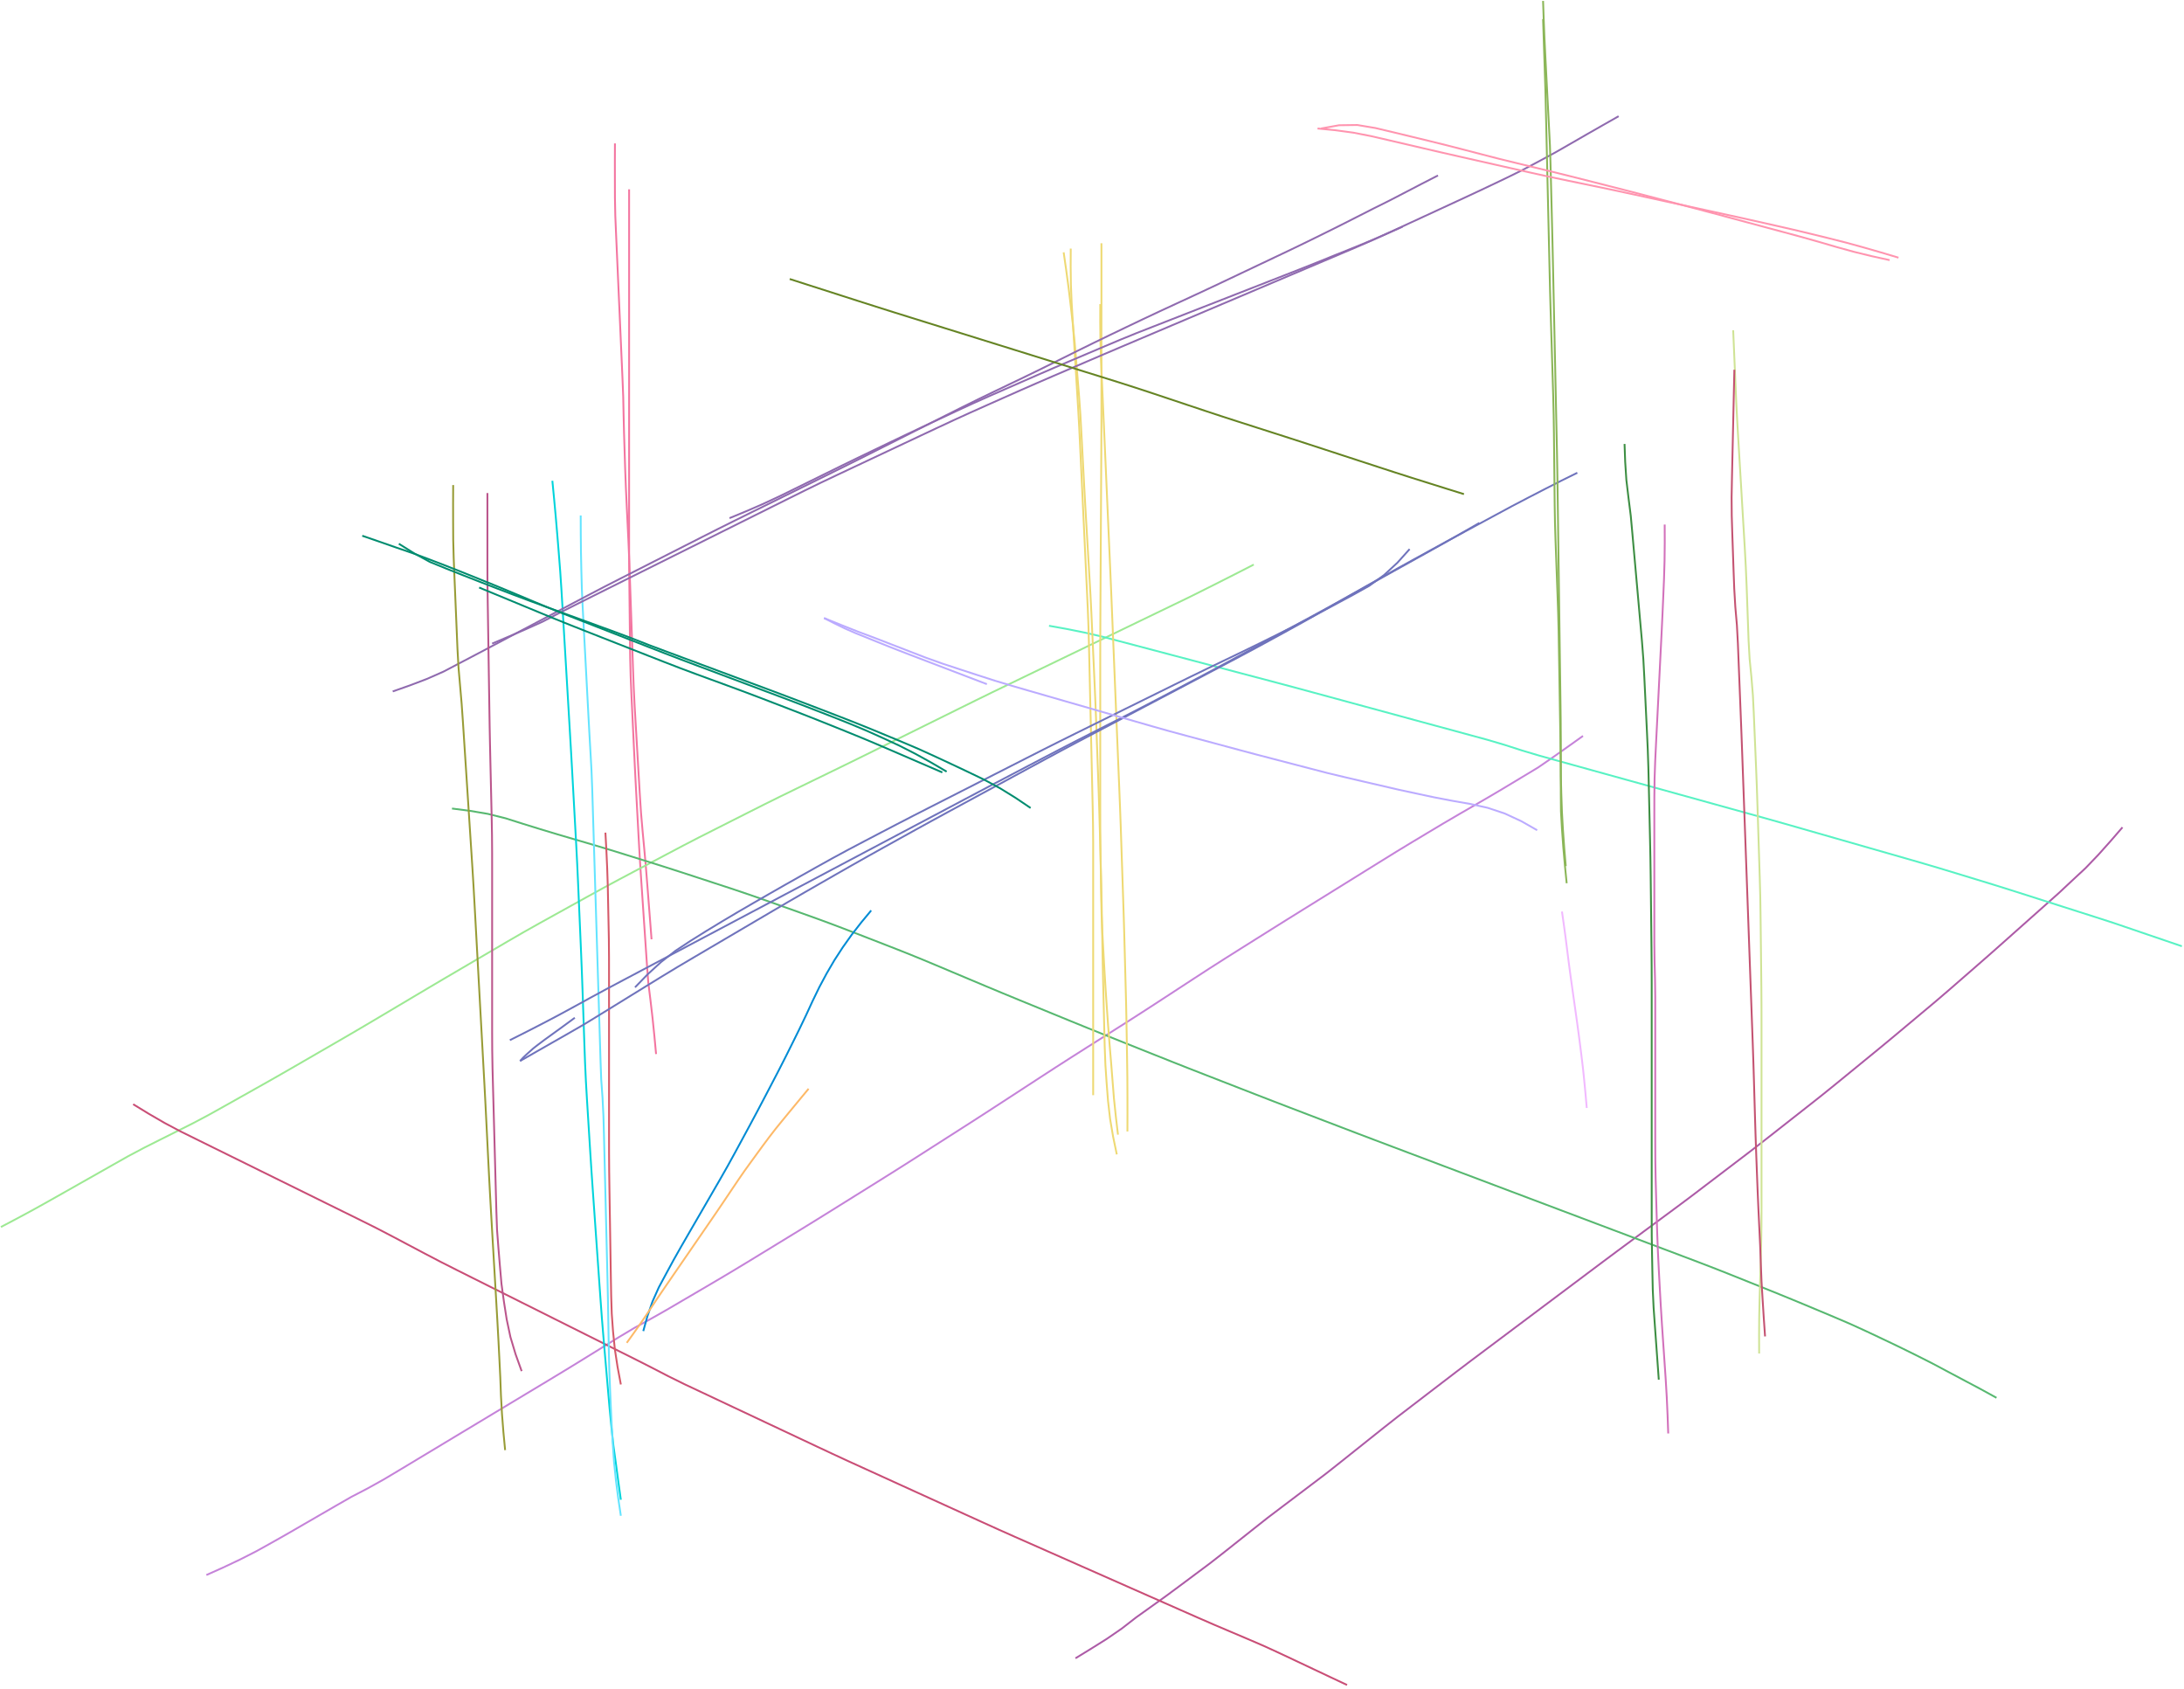 <?xml version="1.0" encoding="utf-8" ?>
<svg baseProfile="full" height="460.5" version="1.1" viewBox="0,0,595.5,460.5" width="595.5" xmlns="http://www.w3.org/2000/svg" xmlns:ev="http://www.w3.org/2001/xml-events" xmlns:xlink="http://www.w3.org/1999/xlink"><defs><style type="text/css"><![CDATA[
	.background { fill: white; }
	.line { stroke: firebrick; stroke-width: .1mm; }
	.blacksquare { fill: indigo; }
	.whitesquare { fill: white; }
]]></style></defs><rect class="background" height="100%" width="100%" x="0" y="0" /><path d="M 56.272 429.369 L 60.835 427.329 L 65.352 425.192 L 69.807 422.93 L 74.177 420.504 L 78.524 418.04 L 82.85 415.539 L 87.175 413.035 L 91.5 410.531 L 95.836 408.048 L 100.269 405.741 L 104.635 403.311 L 108.927 400.751 L 113.209 398.175 L 117.491 395.598 L 121.773 393.022 L 126.055 390.446 L 130.337 387.87 L 134.62 385.293 L 138.902 382.717 L 143.184 380.141 L 147.466 377.565 L 151.746 374.986 L 156.017 372.391 L 160.272 369.769 L 164.521 367.139 L 168.77 364.509 L 173.061 361.95 L 177.44 359.543 L 181.786 357.076 L 186.098 354.551 L 190.41 352.025 L 194.721 349.497 L 199.02 346.949 L 203.299 344.368 L 207.566 341.767 L 211.83 339.161 L 216.094 336.555 L 220.355 333.944 L 224.606 331.316 L 228.848 328.675 L 233.088 326.03 L 237.328 323.385 L 241.566 320.738 L 245.796 318.076 L 250.012 315.394 L 254.223 312.703 L 258.434 310.011 L 262.644 307.319 L 266.849 304.619 L 271.045 301.904 L 275.233 299.179 L 279.421 296.452 L 283.608 293.724 L 287.8 291.004 L 292.006 288.306 L 296.224 285.625 L 300.445 282.949 L 304.665 280.273 L 308.881 277.591 L 313.084 274.886 L 317.272 272.161 L 321.457 269.429 L 325.642 266.698 L 329.834 263.978 L 334.046 261.288 L 338.274 258.624 L 342.506 255.966 L 346.738 253.309 L 350.974 250.658 L 355.217 248.018 L 359.463 245.382 L 363.708 242.746 L 367.954 240.11 L 372.2 237.474 L 376.445 234.839 L 380.696 232.21 L 384.966 229.615 L 389.252 227.045 L 393.541 224.481 L 397.854 221.957 L 402.181 219.456 L 406.503 216.947 L 410.799 214.395 L 415.08 211.817 L 419.361 209.239 L 423.479 206.408 L 427.559 203.523 L 431.628 200.622" fill="none" id="0" stroke="#c583d9" stroke-width="0.5" /><path d="M 171.537 51.616 L 171.537 56.533 L 171.537 61.449 L 171.537 66.366 L 171.537 71.283 L 171.537 76.199 L 171.537 81.116 L 171.537 86.032 L 171.537 90.949 L 171.537 95.865 L 171.537 100.782 L 171.537 105.699 L 171.537 110.615 L 171.537 115.532 L 171.537 120.449 L 171.537 125.365 L 171.537 130.282 L 171.537 135.198 L 171.537 140.115 L 171.537 145.031 L 171.538 149.948 L 171.557 154.865 L 171.602 159.781 L 171.657 164.697 L 171.711 169.614 L 171.766 174.53 L 171.828 179.446 L 171.953 184.361 L 172.162 189.273 L 172.394 194.184 L 172.627 199.095 L 172.859 204.007 L 173.096 208.917 L 173.349 213.828 L 173.614 218.737 L 173.879 223.646 L 174.145 228.556 L 174.422 233.465 L 174.734 238.371 L 175.066 243.277 L 175.397 248.182 L 175.729 253.087 L 176.061 257.993 L 176.394 262.898 L 176.759 267.801 L 177.361 272.681 L 177.931 277.564 L 178.431 282.455 L 178.888 287.351" fill="none" id="1" stroke="#f375a0" stroke-width="0.5" /><path d="M 167.673 39.102 L 167.655 44.039 L 167.661 48.977 L 167.673 53.914 L 167.772 58.85 L 167.981 63.783 L 168.2 68.716 L 168.419 73.648 L 168.638 78.58 L 168.857 83.513 L 169.076 88.445 L 169.295 93.378 L 169.514 98.31 L 169.733 103.242 L 169.931 108.176 L 170.032 113.112 L 170.153 118.048 L 170.308 122.983 L 170.463 127.918 L 170.653 132.851 L 170.88 137.783 L 171.117 142.715 L 171.354 147.646 L 171.567 152.579 L 171.747 157.513 L 171.917 162.447 L 172.088 167.382 L 172.258 172.316 L 172.429 177.25 L 172.6 182.185 L 172.785 187.119 L 173.022 192.05 L 173.309 196.979 L 173.598 201.908 L 173.886 206.837 L 174.174 211.766 L 174.465 216.694 L 174.788 221.621 L 175.21 226.54 L 175.671 231.456 L 176.112 236.374 L 176.504 241.295 L 176.888 246.218 L 177.272 251.14 L 177.654 256.062" fill="none" id="2" stroke="#f375a0" stroke-width="0.5" /><path d="M 0.25 334.494 L 4.635 332.184 L 8.997 329.832 L 13.327 327.42 L 17.644 324.986 L 21.957 322.544 L 26.27 320.103 L 30.583 317.661 L 34.898 315.223 L 39.276 312.9 L 43.703 310.672 L 48.136 308.456 L 52.567 306.235 L 56.947 303.915 L 61.276 301.502 L 65.597 299.075 L 69.917 296.647 L 74.235 294.213 L 78.537 291.752 L 82.829 289.274 L 87.119 286.793 L 91.41 284.312 L 95.698 281.827 L 99.972 279.317 L 104.235 276.79 L 108.496 274.259 L 112.757 271.728 L 117.018 269.197 L 121.286 266.677 L 125.561 264.169 L 129.837 261.664 L 134.114 259.16 L 138.391 256.656 L 142.681 254.173 L 147.001 251.744 L 151.336 249.343 L 155.672 246.942 L 160.008 244.541 L 164.35 242.152 L 168.714 239.802 L 173.093 237.481 L 177.475 235.166 L 181.857 232.851 L 186.24 230.537 L 190.641 228.259 L 195.065 226.023 L 199.489 223.788 L 203.912 221.554 L 208.339 219.324 L 212.778 217.121 L 217.234 214.952 L 221.692 212.785 L 226.149 210.618 L 230.604 208.447 L 235.053 206.262 L 239.495 204.065 L 243.938 201.869 L 248.381 199.672 L 252.824 197.475 L 257.266 195.279 L 261.709 193.082 L 266.153 190.887 L 270.603 188.706 L 275.064 186.546 L 279.527 184.392 L 283.991 182.238 L 288.454 180.084 L 292.918 177.929 L 297.381 175.775 L 301.845 173.621 L 306.309 171.467 L 310.772 169.313 L 315.236 167.159 L 319.699 165.005 L 324.162 162.849 L 328.597 160.638 L 333.024 158.41 L 337.447 156.172 L 341.857 153.912" fill="none" id="3" stroke="#9de993" stroke-width="0.5" /><path d="M 293.24 452.069 L 297.501 449.456 L 301.738 446.803 L 305.857 443.971 L 309.804 440.905 L 313.875 438.004 L 317.937 435.092 L 321.955 432.118 L 325.962 429.13 L 329.967 426.139 L 333.907 423.063 L 337.822 419.956 L 341.738 416.85 L 345.66 413.751 L 349.645 410.734 L 353.632 407.719 L 357.619 404.704 L 361.605 401.687 L 365.526 398.587 L 369.434 395.472 L 373.343 392.356 L 377.252 389.241 L 381.181 386.15 L 385.149 383.111 L 389.117 380.071 L 393.085 377.032 L 397.054 373.994 L 401.038 370.975 L 405.038 367.977 L 409.037 364.979 L 413.037 361.98 L 417.036 358.982 L 421.035 355.984 L 425.035 352.986 L 429.034 349.987 L 433.034 346.989 L 437.033 343.991 L 441.041 341.004 L 445.061 338.033 L 449.081 335.063 L 453.101 332.093 L 457.121 329.122 L 461.126 326.131 L 465.105 323.105 L 469.083 320.078 L 473.061 317.052 L 477.037 314.024 L 480.994 310.969 L 484.926 307.883 L 488.857 304.796 L 492.789 301.71 L 496.714 298.614 L 500.602 295.473 L 504.473 292.311 L 508.344 289.148 L 512.215 285.986 L 516.066 282.8 L 519.901 279.593 L 523.734 276.386 L 527.568 273.179 L 531.366 269.928 L 535.136 266.646 L 538.905 263.364 L 542.667 260.072 L 546.408 256.757 L 550.143 253.435 L 553.878 250.113 L 557.613 246.792 L 561.348 243.47 L 564.998 240.055 L 568.658 236.65 L 572.12 233.045 L 575.452 229.319 L 578.723 225.539" fill="none" id="4" stroke="#ad5ba7" stroke-width="0.5" /><path d="M 286.03 170.594 L 290.892 171.468 L 295.735 172.446 L 300.548 173.557 L 305.325 174.818 L 310.102 176.078 L 314.879 177.338 L 319.656 178.598 L 324.433 179.859 L 329.209 181.119 L 333.986 182.379 L 338.763 183.639 L 343.54 184.9 L 348.317 186.161 L 353.09 187.433 L 357.859 188.724 L 362.627 190.018 L 367.395 191.312 L 372.162 192.607 L 376.93 193.901 L 381.698 195.195 L 386.465 196.49 L 391.233 197.784 L 396.001 199.078 L 400.769 200.373 L 405.536 201.668 L 410.274 203.068 L 414.977 204.58 L 419.711 205.993 L 424.472 207.312 L 429.233 208.631 L 433.994 209.95 L 438.755 211.268 L 443.516 212.587 L 448.277 213.906 L 453.038 215.225 L 457.799 216.544 L 462.56 217.863 L 467.321 219.181 L 472.082 220.5 L 476.843 221.819 L 481.603 223.141 L 486.359 224.48 L 491.109 225.838 L 495.858 227.198 L 500.608 228.558 L 505.357 229.918 L 510.106 231.278 L 514.856 232.638 L 519.605 233.998 L 524.352 235.366 L 529.089 236.769 L 533.817 238.205 L 538.543 239.641 L 543.268 241.084 L 547.983 242.559 L 552.69 244.059 L 557.397 245.559 L 562.104 247.06 L 566.811 248.56 L 571.518 250.061 L 576.219 251.579 L 580.895 253.173 L 585.572 254.767 L 590.248 256.36 L 594.924 257.954" fill="none" id="5" stroke="#58f2c3" stroke-width="0.5" /><path d="M 36.31 301.026 L 40.542 303.614 L 44.832 306.103 L 49.212 308.43 L 53.66 310.624 L 58.108 312.818 L 62.557 315.011 L 67.006 317.204 L 71.454 319.397 L 75.903 321.59 L 80.352 323.783 L 84.8 325.976 L 89.249 328.169 L 93.698 330.362 L 98.147 332.555 L 102.586 334.767 L 106.985 337.058 L 111.37 339.376 L 115.753 341.697 L 120.15 343.993 L 124.575 346.233 L 129.01 348.453 L 133.447 350.671 L 137.883 352.889 L 142.319 355.107 L 146.755 357.325 L 151.192 359.543 L 155.628 361.761 L 160.064 363.98 L 164.5 366.198 L 168.937 368.416 L 173.373 370.634 L 177.796 372.877 L 182.2 375.159 L 186.647 377.355 L 191.135 379.467 L 195.623 381.579 L 200.11 383.692 L 204.598 385.804 L 209.086 387.916 L 213.574 390.028 L 218.061 392.14 L 222.549 394.252 L 227.039 396.358 L 231.542 398.438 L 236.056 400.493 L 240.57 402.548 L 245.084 404.604 L 249.598 406.659 L 254.113 408.714 L 258.627 410.769 L 263.141 412.824 L 267.655 414.878 L 272.173 416.924 L 276.704 418.943 L 281.241 420.947 L 285.778 422.951 L 290.314 424.956 L 294.851 426.96 L 299.388 428.964 L 303.925 430.968 L 308.462 432.972 L 312.999 434.976 L 317.536 436.98 L 322.073 438.985 L 326.611 440.986 L 331.159 442.965 L 335.724 444.905 L 340.29 446.842 L 344.844 448.807 L 349.349 450.882 L 353.837 452.993 L 358.321 455.113 L 362.806 457.232 L 367.293 459.345" fill="none" id="6" stroke="#c94e76" stroke-width="0.5" /><path d="M 123.242 220.412 L 128.162 221.044 L 133.052 221.877 L 137.865 223.078 L 142.594 224.576 L 147.332 226.044 L 152.082 227.477 L 156.843 228.869 L 161.605 230.26 L 166.357 231.684 L 171.095 233.153 L 175.831 234.632 L 180.564 236.116 L 185.288 237.631 L 190.005 239.167 L 194.72 240.708 L 199.434 242.254 L 204.137 243.833 L 208.82 245.469 L 213.495 247.129 L 218.17 248.79 L 222.84 250.461 L 227.494 252.178 L 232.128 253.951 L 236.752 255.746 L 241.377 257.542 L 245.997 259.349 L 250.598 261.202 L 255.178 263.109 L 259.75 265.034 L 264.322 266.959 L 268.896 268.881 L 273.475 270.789 L 278.062 272.679 L 282.652 274.56 L 287.242 276.44 L 291.833 278.32 L 296.428 280.191 L 301.029 282.044 L 305.636 283.886 L 310.242 285.727 L 314.849 287.567 L 319.457 289.404 L 324.072 291.226 L 328.694 293.028 L 333.317 294.826 L 337.94 296.625 L 342.563 298.424 L 347.19 300.215 L 351.821 301.993 L 356.454 303.765 L 361.088 305.537 L 365.722 307.309 L 370.356 309.078 L 374.995 310.837 L 379.636 312.59 L 384.277 314.341 L 388.919 316.091 L 393.561 317.842 L 398.202 319.592 L 402.844 321.343 L 407.486 323.094 L 412.127 324.844 L 416.769 326.595 L 421.411 328.345 L 426.052 330.096 L 430.694 331.846 L 435.336 333.597 L 439.978 335.347 L 444.619 337.098 L 449.261 338.848 L 453.903 340.599 L 458.544 342.35 L 463.184 344.105 L 467.814 345.886 L 472.427 347.711 L 477.031 349.558 L 481.635 351.407 L 486.234 353.266 L 490.821 355.155 L 495.399 357.066 L 499.974 358.983 L 504.535 360.935 L 509.047 362.997 L 513.533 365.115 L 518.009 367.253 L 522.459 369.446 L 526.886 371.684 L 531.266 374.014 L 535.646 376.342 L 540.029 378.667 L 544.375 381.058" fill="none" id="7" stroke="#57b870" stroke-width="0.5" /><path d="M 453.902 142.999 L 453.916 147.957 L 453.864 152.916 L 453.716 157.872 L 453.506 162.827 L 453.288 167.781 L 453.05 172.734 L 452.802 177.686 L 452.553 182.639 L 452.303 187.591 L 452.054 192.544 L 451.805 197.496 L 451.556 202.449 L 451.317 207.402 L 451.143 212.357 L 451.083 217.315 L 451.076 222.274 L 451.076 227.233 L 451.076 232.192 L 451.076 237.15 L 451.076 242.109 L 451.076 247.068 L 451.076 252.027 L 451.076 256.986 L 451.138 261.943 L 451.265 266.901 L 451.326 271.859 L 451.326 276.817 L 451.326 281.776 L 451.326 286.735 L 451.326 291.694 L 451.326 296.652 L 451.326 301.611 L 451.326 306.57 L 451.328 311.529 L 451.352 316.487 L 451.436 321.445 L 451.57 326.402 L 451.714 331.359 L 451.865 336.315 L 452.055 341.271 L 452.302 346.223 L 452.57 351.175 L 452.847 356.126 L 453.156 361.075 L 453.493 366.022 L 453.833 370.969 L 454.172 375.916 L 454.466 380.866 L 454.691 385.82 L 454.868 390.776" fill="none" id="8" stroke="#d271bb" stroke-width="0.5" /><path d="M 442.955 121.026 L 443.133 125.935 L 443.452 130.836 L 444.034 135.714 L 444.648 140.587 L 445.096 145.479 L 445.531 150.371 L 445.967 155.264 L 446.402 160.157 L 446.837 165.049 L 447.272 169.942 L 447.707 174.835 L 448.083 179.732 L 448.349 184.637 L 448.586 189.543 L 448.823 194.449 L 449.06 199.356 L 449.284 204.262 L 449.45 209.172 L 449.57 214.082 L 449.681 218.993 L 449.792 223.903 L 449.903 228.814 L 450.004 233.725 L 450.079 238.636 L 450.136 243.548 L 450.191 248.46 L 450.246 253.371 L 450.3 258.283 L 450.344 263.195 L 450.361 268.107 L 450.361 273.019 L 450.361 277.931 L 450.361 282.843 L 450.361 287.754 L 450.361 292.666 L 450.361 297.578 L 450.361 302.49 L 450.361 307.402 L 450.361 312.314 L 450.361 317.226 L 450.361 322.138 L 450.361 327.05 L 450.361 331.962 L 450.373 336.874 L 450.452 341.785 L 450.546 346.696 L 450.652 351.607 L 450.883 356.514 L 451.23 361.413 L 451.583 366.313 L 451.937 371.212 L 452.292 376.111" fill="none" id="9" stroke="#3d8e43" stroke-width="0.5" /><path d="M 150.609 131.066 L 151.087 136.016 L 151.543 140.969 L 151.965 145.924 L 152.368 150.88 L 152.756 155.838 L 153.087 160.8 L 153.385 165.764 L 153.681 170.729 L 153.976 175.693 L 154.271 180.657 L 154.566 185.621 L 154.861 190.586 L 155.156 195.55 L 155.451 200.514 L 155.74 205.479 L 156.02 210.444 L 156.294 215.41 L 156.567 220.375 L 156.841 225.341 L 157.113 230.306 L 157.37 235.273 L 157.599 240.24 L 157.815 245.209 L 158.03 250.177 L 158.246 255.146 L 158.458 260.114 L 158.659 265.083 L 158.84 270.053 L 159.011 275.023 L 159.18 279.993 L 159.35 284.963 L 159.532 289.933 L 159.762 294.901 L 160.052 299.865 L 160.362 304.828 L 160.672 309.792 L 160.984 314.755 L 161.307 319.718 L 161.65 324.679 L 162.001 329.639 L 162.351 334.6 L 162.701 339.561 L 163.052 344.522 L 163.402 349.482 L 163.753 354.443 L 164.118 359.402 L 164.525 364.359 L 164.949 369.314 L 165.375 374.269 L 165.802 379.223 L 166.237 384.177 L 166.722 389.127 L 167.255 394.071 L 167.938 398.997 L 168.599 403.926 L 169.283 408.851" fill="none" id="10" stroke="#00d4db" stroke-width="0.5" /><path d="M 165.076 226.986 L 165.34 231.838 L 165.559 236.692 L 165.72 241.549 L 165.82 246.407 L 165.92 251.265 L 166.016 256.123 L 166.057 260.983 L 166.063 265.842 L 166.063 270.701 L 166.063 275.56 L 166.063 280.42 L 166.063 285.279 L 166.063 290.138 L 166.063 294.997 L 166.063 299.857 L 166.063 304.716 L 166.063 309.575 L 166.069 314.434 L 166.103 319.294 L 166.173 324.152 L 166.251 329.011 L 166.329 333.87 L 166.406 338.728 L 166.484 343.587 L 166.562 348.446 L 166.649 353.304 L 166.806 358.161 L 167.157 363.007 L 167.651 367.841 L 168.388 372.644 L 169.283 377.421" fill="none" id="11" stroke="#d55969" stroke-width="0.5" /><path d="M 158.336 140.525 L 158.354 145.488 L 158.406 150.452 L 158.511 155.414 L 158.645 160.376 L 158.867 165.335 L 159.126 170.292 L 159.39 175.248 L 159.653 180.205 L 159.917 185.162 L 160.18 190.118 L 160.443 195.075 L 160.711 200.032 L 160.999 204.987 L 161.275 209.943 L 161.471 214.902 L 161.623 219.864 L 161.774 224.825 L 161.926 229.786 L 162.078 234.748 L 162.23 239.709 L 162.382 244.67 L 162.534 249.632 L 162.686 254.593 L 162.838 259.554 L 162.99 264.516 L 163.142 269.477 L 163.294 274.438 L 163.446 279.4 L 163.598 284.361 L 163.75 289.322 L 163.929 294.282 L 164.286 299.233 L 164.533 304.19 L 164.674 309.152 L 164.796 314.114 L 164.917 319.076 L 165.039 324.038 L 165.161 329.001 L 165.282 333.963 L 165.404 338.925 L 165.526 343.887 L 165.644 348.849 L 165.751 353.812 L 165.841 358.775 L 165.924 363.738 L 166.014 368.7 L 166.146 373.662 L 166.34 378.622 L 166.556 383.581 L 166.792 388.539 L 167.072 393.495 L 167.414 398.447 L 167.921 403.384 L 168.55 408.308 L 169.283 413.217" fill="none" id="12" stroke="#64e4ff" stroke-width="0.5" /><path d="M 290.021 68.787 L 290.721 73.668 L 291.377 78.555 L 291.961 83.451 L 292.514 88.351 L 293.017 93.256 L 293.427 98.17 L 293.826 103.084 L 294.225 107.999 L 294.576 112.917 L 294.851 117.841 L 295.11 122.765 L 295.37 127.689 L 295.63 132.613 L 295.901 137.536 L 296.185 142.459 L 296.473 147.381 L 296.761 152.304 L 297.049 157.226 L 297.332 162.149 L 297.579 167.074 L 297.804 171.999 L 298.028 176.925 L 298.252 181.851 L 298.475 186.777 L 298.688 191.703 L 298.879 196.63 L 299.055 201.558 L 299.232 206.486 L 299.409 211.413 L 299.582 216.341 L 299.74 221.27 L 299.879 226.199 L 300.014 231.128 L 300.15 236.057 L 300.278 240.986 L 300.382 245.916 L 300.464 250.846 L 300.546 255.776 L 300.633 260.706 L 300.738 265.636 L 300.856 270.565 L 300.973 275.495 L 301.09 280.424 L 301.214 285.354 L 301.403 290.281 L 301.735 295.201 L 302.12 300.116 L 302.681 305.015 L 303.507 309.876 L 304.509 314.704" fill="none" id="13" stroke="#eed973" stroke-width="0.5" /><path d="M 291.953 67.768 L 291.929 72.681 L 291.997 77.594 L 292.202 82.503 L 292.498 87.408 L 292.799 92.312 L 293.101 97.216 L 293.402 102.12 L 293.703 107.024 L 294.003 111.928 L 294.276 116.834 L 294.515 121.741 L 294.746 126.649 L 294.978 131.557 L 295.21 136.465 L 295.441 141.372 L 295.673 146.28 L 295.905 151.188 L 296.136 156.096 L 296.368 161.004 L 296.597 165.912 L 296.785 170.821 L 296.919 175.733 L 297.032 180.645 L 297.145 185.557 L 297.258 190.469 L 297.371 195.381 L 297.484 200.293 L 297.597 205.205 L 297.709 210.117 L 297.822 215.029 L 297.935 219.941 L 298.03 224.853 L 298.07 229.766 L 298.07 234.68 L 298.07 239.593 L 298.07 244.506 L 298.07 249.419 L 298.07 254.333 L 298.07 259.246 L 298.07 264.159 L 298.07 269.073 L 298.07 273.986 L 298.07 278.899 L 298.07 283.812 L 298.07 288.726 L 298.07 293.639 L 298.07 298.552" fill="none" id="14" stroke="#eed973" stroke-width="0.5" /><path d="M 300.324 66.313 L 300.324 71.276 L 300.324 76.239 L 300.324 81.202 L 300.324 86.165 L 300.324 91.128 L 300.324 96.091 L 300.324 101.054 L 300.324 106.018 L 300.323 110.981 L 300.318 115.944 L 300.299 120.907 L 300.272 125.87 L 300.244 130.833 L 300.216 135.796 L 300.188 140.759 L 300.16 145.722 L 300.131 150.685 L 300.103 155.647 L 300.075 160.61 L 300.047 165.573 L 300.022 170.536 L 300.006 175.499 L 300.002 180.463 L 300.002 185.426 L 300.002 190.389 L 300.002 195.352 L 300.002 200.315 L 300.002 205.278 L 300.002 210.241 L 300.002 215.204 L 300.002 220.167 L 300.009 225.13 L 300.042 230.093 L 300.106 235.056 L 300.18 240.018 L 300.258 244.981 L 300.381 249.942 L 300.613 254.899 L 300.883 259.855 L 301.16 264.81 L 301.466 269.764 L 301.8 274.716 L 302.148 279.667 L 302.534 284.615 L 302.949 289.56 L 303.341 294.508 L 303.736 299.455 L 304.25 304.391 L 304.831 309.32" fill="none" id="15" stroke="#eed973" stroke-width="0.5" /><path d="M 300.002 82.902 L 299.989 87.808 L 300.041 92.714 L 300.192 97.618 L 300.404 102.519 L 300.619 107.421 L 300.834 112.322 L 301.05 117.224 L 301.265 122.126 L 301.481 127.027 L 301.696 131.929 L 301.912 136.83 L 302.127 141.732 L 302.343 146.633 L 302.558 151.535 L 302.774 156.436 L 302.982 161.338 L 303.185 166.24 L 303.386 171.142 L 303.587 176.044 L 303.789 180.946 L 303.99 185.849 L 304.191 190.751 L 304.393 195.653 L 304.594 200.555 L 304.795 205.457 L 304.997 210.359 L 305.198 215.261 L 305.396 220.164 L 305.578 225.066 L 305.742 229.97 L 305.906 234.873 L 306.071 239.777 L 306.235 244.68 L 306.395 249.584 L 306.539 254.488 L 306.671 259.393 L 306.802 264.297 L 306.934 269.202 L 307.06 274.106 L 307.156 279.012 L 307.238 283.917 L 307.32 288.823 L 307.39 293.729 L 307.413 298.635 L 307.42 303.541 L 307.407 308.447" fill="none" id="16" stroke="#eed973" stroke-width="0.5" /><path d="M 175.4 362.869 L 176.527 358.803 L 177.912 354.817 L 179.63 350.963 L 181.626 347.245 L 183.637 343.535 L 185.712 339.861 L 187.823 336.207 L 189.939 332.556 L 192.055 328.905 L 194.17 325.254 L 196.284 321.601 L 198.371 317.933 L 200.406 314.236 L 202.416 310.526 L 204.425 306.815 L 206.416 303.094 L 208.382 299.361 L 210.339 295.622 L 212.288 291.879 L 214.205 288.12 L 216.088 284.343 L 217.958 280.56 L 219.783 276.755 L 221.55 272.923 L 223.392 269.127 L 225.383 265.406 L 227.512 261.762 L 229.811 258.224 L 232.255 254.784 L 234.845 251.452 L 237.54 248.205" fill="none" id="17" stroke="#008bd4" stroke-width="0.5" /><path d="M 170.893 366.071 L 172.554 363.766 L 174.194 361.446 L 175.804 359.106 L 177.387 356.746 L 178.957 354.378 L 180.55 352.026 L 182.154 349.681 L 183.763 347.34 L 185.374 344.999 L 186.984 342.659 L 188.595 340.318 L 190.205 337.978 L 191.816 335.637 L 193.426 333.296 L 195.034 330.954 L 196.631 328.604 L 198.217 326.248 L 199.801 323.889 L 201.391 321.534 L 203.003 319.195 L 204.668 316.893 L 206.338 314.595 L 208.016 312.302 L 209.714 310.024 L 211.451 307.776 L 213.241 305.57 L 215.044 303.375 L 216.852 301.183 L 218.662 298.993 L 220.476 296.806" fill="none" id="18" stroke="#fdb968" stroke-width="0.5" /><path d="M 173.147 269.159 L 176.609 265.589 L 180.282 262.238 L 184.199 259.176 L 188.353 256.443 L 192.57 253.808 L 196.821 251.226 L 201.094 248.682 L 205.395 246.186 L 209.705 243.705 L 214.023 241.24 L 218.354 238.795 L 222.688 236.357 L 227.034 233.939 L 231.409 231.576 L 235.81 229.259 L 240.216 226.954 L 244.625 224.654 L 249.044 222.372 L 253.473 220.111 L 257.905 217.855 L 262.337 215.6 L 266.769 213.345 L 271.201 211.089 L 275.634 208.834 L 280.066 206.578 L 284.5 204.327 L 288.943 202.094 L 293.398 199.883 L 297.857 197.681 L 302.316 195.481 L 306.776 193.28 L 311.236 191.08 L 315.696 188.88 L 320.155 186.679 L 324.618 184.485 L 329.091 182.313 L 333.573 180.158 L 338.056 178.005 L 342.53 175.834 L 346.989 173.632 L 351.438 171.41 L 355.867 169.149 L 360.258 166.815 L 364.642 164.467 L 369.023 162.114 L 373.364 159.687 L 377.383 156.764 L 381.034 153.391 L 384.357 149.692" fill="none" id="19" stroke="#6f73bc" stroke-width="0.5" /><path d="M 156.726 277.453 L 156.233 277.819 L 155.739 278.185 L 155.244 278.548 L 154.748 278.912 L 154.252 279.274 L 153.756 279.637 L 153.26 279.999 L 152.764 280.361 L 152.266 280.722 L 151.768 281.082 L 151.27 281.442 L 150.773 281.802 L 150.275 282.163 L 149.777 282.523 L 149.279 282.882 L 148.779 283.24 L 148.284 283.603 L 147.794 283.974 L 147.304 284.345 L 146.813 284.715 L 146.325 285.088 L 145.839 285.464 L 145.36 285.848 L 144.901 286.257 L 144.442 286.666 L 143.984 287.074 L 143.527 287.485 L 143.08 287.907 L 142.636 288.331 L 141.808 289.239" fill="none" id="20" stroke="#6f73bc" stroke-width="0.5" /><path d="M 141.808 289.239 L 146.148 286.76 L 150.489 284.28 L 154.832 281.806 L 159.162 279.307 L 163.43 276.704 L 167.685 274.081 L 171.94 271.457 L 176.194 268.832 L 180.451 266.212 L 184.727 263.622 L 189.029 261.077 L 193.338 258.543 L 197.647 256.009 L 201.956 253.475 L 206.265 250.941 L 210.575 248.408 L 214.888 245.881 L 219.213 243.374 L 223.547 240.884 L 227.885 238.399 L 232.225 235.92 L 236.578 233.462 L 240.945 231.028 L 245.316 228.603 L 249.688 226.18 L 254.068 223.771 L 258.458 221.379 L 262.851 218.995 L 267.246 216.612 L 271.64 214.228 L 276.034 211.845 L 280.428 209.462 L 284.823 207.08 L 289.224 204.71 L 293.637 202.361 L 298.059 200.029 L 302.482 197.701 L 306.906 195.373 L 311.329 193.045 L 315.753 190.716 L 320.176 188.388 L 324.6 186.06 L 329.024 183.732 L 333.447 181.403 L 337.868 179.071 L 342.277 176.715 L 346.669 174.327 L 351.054 171.928 L 355.428 169.508 L 359.776 167.041 L 364.119 164.565 L 368.471 162.106 L 372.839 159.675 L 377.209 157.248 L 381.579 154.82 L 385.949 152.393 L 390.319 149.965 L 394.678 147.519 L 399.023 145.048 L 403.358 142.558" fill="none" id="21" stroke="#6f73bc" stroke-width="0.5" /><path d="M 139.018 283.564 L 143.48 281.321 L 147.923 279.039 L 152.345 276.718 L 156.733 274.333 L 161.109 271.927 L 165.502 269.551 L 169.915 267.21 L 174.328 264.873 L 178.742 262.536 L 183.156 260.199 L 187.569 257.861 L 191.983 255.524 L 196.397 253.187 L 200.811 250.85 L 205.224 248.512 L 209.638 246.175 L 214.052 243.838 L 218.465 241.501 L 222.879 239.163 L 227.293 236.826 L 231.707 234.489 L 236.12 232.152 L 240.534 229.814 L 244.948 227.477 L 249.361 225.14 L 253.775 222.802 L 258.189 220.465 L 262.603 218.128 L 267.017 215.792 L 271.435 213.462 L 275.857 211.141 L 280.281 208.824 L 284.706 206.508 L 289.135 204.2 L 293.575 201.913 L 298.025 199.645 L 302.477 197.381 L 306.927 195.115 L 311.37 192.832 L 315.799 190.525 L 320.22 188.202 L 324.64 185.876 L 329.056 183.543 L 333.459 181.186 L 337.851 178.808 L 342.24 176.425 L 346.628 174.041 L 351.017 171.657 L 355.406 169.273 L 359.794 166.889 L 364.177 164.494 L 368.54 162.063 L 372.883 159.597 L 377.223 157.126 L 381.574 154.674 L 385.947 152.261 L 390.325 149.858 L 394.706 147.46 L 399.1 145.085 L 403.495 142.713 L 407.89 140.342 L 412.287 137.971 L 416.712 135.657 L 421.15 133.366 L 425.6 131.099 L 430.077 128.884" fill="none" id="22" stroke="#6f73bc" stroke-width="0.5" /><path d="M 198.904 141.252 L 203.414 139.389 L 207.89 137.446 L 212.318 135.396 L 216.7 133.249 L 221.078 131.093 L 225.456 128.938 L 229.834 126.782 L 234.223 124.65 L 238.621 122.535 L 243.02 120.423 L 247.423 118.32 L 251.838 116.242 L 256.258 114.174 L 260.678 112.106 L 265.106 110.056 L 269.561 108.063 L 274.03 106.105 L 278.5 104.148 L 282.97 102.19 L 287.449 100.252 L 291.938 98.339 L 296.43 96.434 L 300.923 94.528 L 305.419 92.632 L 309.937 90.789 L 314.482 89.013 L 319.028 87.237 L 323.573 85.462 L 328.118 83.686 L 332.663 81.91 L 337.208 80.134 L 341.753 78.358 L 346.298 76.582 L 350.844 74.806 L 355.387 73.027 L 359.919 71.218 L 364.441 69.382 L 368.973 67.575 L 373.485 65.716 L 377.966 63.783 L 382.425 61.802" fill="none" id="23" stroke="#8f6aaf" stroke-width="0.5" /><path d="M 134.188 175.448 L 138.785 173.505 L 143.37 171.535 L 147.92 169.488 L 152.346 167.185 L 156.803 164.939 L 161.263 162.701 L 165.728 160.474 L 170.194 158.249 L 174.661 156.023 L 179.127 153.797 L 183.593 151.572 L 188.06 149.346 L 192.526 147.121 L 196.992 144.895 L 201.458 142.67 L 205.925 140.444 L 210.391 138.219 L 214.857 135.993 L 219.327 133.774 L 223.812 131.588 L 228.32 129.448 L 232.835 127.323 L 237.35 125.198 L 241.865 123.073 L 246.38 120.948 L 250.895 118.823 L 255.41 116.699 L 259.933 114.59 L 264.475 112.523 L 269.031 110.488 L 273.59 108.46 L 278.152 106.437 L 282.721 104.432 L 287.301 102.45 L 291.885 100.479 L 296.47 98.508 L 301.056 96.543 L 305.648 94.588 L 310.242 92.64 L 314.836 90.693 L 319.431 88.746 L 324.025 86.798 L 328.62 84.851 L 333.214 82.904 L 337.808 80.957 L 342.403 79.009 L 346.997 77.062 L 351.592 75.115 L 356.186 73.168 L 360.781 71.22 L 365.375 69.273 L 369.968 67.321 L 374.544 65.332 L 379.083 63.258 L 383.612 61.165 L 388.142 59.072 L 392.672 56.979 L 397.202 54.885 L 401.728 52.784 L 406.241 50.655 L 410.745 48.507 L 415.221 46.302 L 419.63 43.965 L 424.019 41.591 L 428.349 39.11 L 432.673 36.619 L 437.006 34.145 L 441.345 31.681" fill="none" id="24" stroke="#8f6aaf" stroke-width="0.5" /><path d="M 107.082 188.493 L 111.768 186.844 L 116.411 185.078 L 120.955 183.074 L 125.352 180.762 L 129.752 178.457 L 134.144 176.135 L 138.534 173.811 L 142.925 171.488 L 147.315 169.164 L 151.706 166.841 L 156.097 164.517 L 160.489 162.197 L 164.894 159.9 L 169.318 157.641 L 173.746 155.39 L 178.174 153.138 L 182.602 150.887 L 187.03 148.636 L 191.458 146.384 L 195.891 144.142 L 200.336 141.925 L 204.789 139.723 L 209.244 137.525 L 213.699 135.327 L 218.154 133.129 L 222.609 130.931 L 227.063 128.733 L 231.514 126.527 L 235.956 124.303 L 240.392 122.068 L 244.828 119.832 L 249.264 117.595 L 253.7 115.359 L 258.135 113.123 L 262.575 110.895 L 267.03 108.698 L 271.504 106.538 L 275.984 104.393 L 280.46 102.237 L 284.92 100.052 L 289.37 97.842 L 293.818 95.632 L 298.276 93.439 L 302.747 91.275 L 307.225 89.125 L 311.708 86.986 L 316.204 84.873 L 320.712 82.785 L 325.221 80.702 L 329.725 78.605 L 334.216 76.482 L 338.704 74.353 L 343.192 72.225 L 347.681 70.096 L 352.167 67.963 L 356.639 65.8 L 361.095 63.605 L 365.543 61.393 L 369.974 59.147 L 374.402 56.896 L 378.849 54.681 L 383.259 52.395 L 387.665 50.102 L 392.084 47.833" fill="none" id="25" stroke="#8f6aaf" stroke-width="0.5" /><path d="M 420.74 0.25 L 420.911 5.163 L 421.107 10.075 L 421.343 14.986 L 421.596 19.896 L 421.849 24.805 L 422.103 29.715 L 422.357 34.625 L 422.608 39.535 L 422.764 44.448 L 422.89 49.363 L 423.015 54.278 L 423.139 59.192 L 423.261 64.107 L 423.375 69.022 L 423.481 73.937 L 423.586 78.852 L 423.692 83.767 L 423.797 88.682 L 423.902 93.597 L 424.007 98.512 L 424.112 103.427 L 424.217 108.342 L 424.322 113.257 L 424.427 118.172 L 424.53 123.088 L 424.619 128.003 L 424.692 132.919 L 424.759 137.834 L 424.826 142.75 L 424.893 147.666 L 424.96 152.582 L 425.027 157.497 L 425.094 162.413 L 425.161 167.329 L 425.228 172.245 L 425.295 177.16 L 425.362 182.076 L 425.429 186.992 L 425.496 191.908 L 425.554 196.823 L 425.569 201.74 L 425.57 206.656 L 425.59 211.572 L 425.717 216.487 L 425.889 221.4 L 426.169 226.308 L 426.518 231.212 L 426.928 236.111" fill="none" id="26" stroke="#8bb658" stroke-width="0.5" /><path d="M 420.74 5.197 L 420.903 10.105 L 421.064 15.014 L 421.226 19.922 L 421.383 24.83 L 421.5 29.739 L 421.613 34.648 L 421.726 39.558 L 421.839 44.467 L 421.952 49.377 L 422.065 54.286 L 422.179 59.196 L 422.292 64.105 L 422.405 69.014 L 422.518 73.924 L 422.634 78.833 L 422.769 83.742 L 422.917 88.65 L 423.067 93.559 L 423.216 98.467 L 423.366 103.376 L 423.512 108.284 L 423.628 113.194 L 423.699 118.104 L 423.751 123.014 L 423.803 127.925 L 423.856 132.835 L 423.908 137.746 L 423.993 142.656 L 424.144 147.564 L 424.325 152.471 L 424.506 157.379 L 424.686 162.286 L 424.855 167.194 L 424.98 172.103 L 425.061 177.013 L 425.143 181.923 L 425.224 186.833 L 425.305 191.743 L 425.386 196.653 L 425.466 201.563 L 425.538 206.474 L 425.569 211.384 L 425.572 216.295 L 425.617 221.205 L 425.901 226.108 L 426.258 231.006 L 426.69 235.897 L 427.179 240.784" fill="none" id="27" stroke="#8bb658" stroke-width="0.5" /><path d="M 269.093 186.507 L 267.6 185.937 L 266.107 185.367 L 264.614 184.796 L 263.122 184.226 L 261.629 183.656 L 260.136 183.085 L 258.643 182.515 L 257.15 181.945 L 255.658 181.375 L 254.165 180.805 L 252.672 180.234 L 251.179 179.664 L 249.686 179.094 L 248.193 178.524 L 246.703 177.948 L 245.212 177.372 L 243.724 176.79 L 242.236 176.207 L 240.753 175.612 L 239.27 175.016 L 237.789 174.416 L 236.308 173.815 L 234.825 173.221 L 233.341 172.626 L 231.877 171.986 L 230.414 171.345 L 228.977 170.645 L 227.54 169.946 L 226.117 169.219 L 224.693 168.492" fill="none" id="28" stroke="#bbabff" stroke-width="0.5" /><path d="M 224.693 168.492 L 229.291 170.351 L 233.901 172.178 L 238.544 173.919 L 243.17 175.707 L 247.795 177.494 L 252.421 179.282 L 257.091 180.947 L 261.803 182.494 L 266.517 184.033 L 271.236 185.555 L 275.985 186.984 L 280.749 188.359 L 285.514 189.733 L 290.278 191.108 L 295.043 192.482 L 299.808 193.857 L 304.572 195.231 L 309.337 196.606 L 314.101 197.98 L 318.874 199.327 L 323.661 200.62 L 328.45 201.907 L 333.239 203.194 L 338.028 204.481 L 342.82 205.757 L 347.619 207.007 L 352.418 208.255 L 357.217 209.504 L 362.016 210.751 L 366.84 211.903 L 371.667 213.035 L 376.498 214.154 L 381.329 215.273 L 386.177 216.317 L 391.026 217.354 L 395.897 218.287 L 400.781 219.145 L 405.622 220.216 L 410.325 221.786 L 414.823 223.871 L 419.13 226.329" fill="none" id="29" stroke="#bbabff" stroke-width="0.5" /><path d="M 215.324 76.062 L 220.036 77.572 L 224.749 79.082 L 229.461 80.591 L 234.173 82.101 L 238.886 83.606 L 243.605 85.094 L 248.329 86.567 L 253.054 88.038 L 257.778 89.508 L 262.503 90.979 L 267.227 92.449 L 271.952 93.92 L 276.676 95.39 L 281.401 96.861 L 286.125 98.331 L 290.85 99.802 L 295.574 101.272 L 300.299 102.743 L 305.021 104.22 L 309.734 105.725 L 314.435 107.271 L 319.129 108.837 L 323.821 110.406 L 328.515 111.972 L 333.214 113.521 L 337.923 115.041 L 342.636 116.549 L 347.348 118.056 L 352.06 119.568 L 356.767 121.092 L 361.472 122.626 L 366.175 124.162 L 370.879 125.697 L 375.583 127.232 L 380.288 128.763 L 385.001 130.27 L 389.722 131.752 L 394.444 133.232 L 399.168 134.704" fill="none" id="30" stroke="#658424" stroke-width="0.5" /><path d="M 425.891 248.496 L 426.146 250.277 L 426.4 252.058 L 426.645 253.841 L 426.886 255.624 L 427.114 257.409 L 427.34 259.194 L 427.563 260.98 L 427.792 262.764 L 428.028 264.548 L 428.272 266.331 L 428.521 268.113 L 428.772 269.895 L 429.024 271.677 L 429.276 273.458 L 429.529 275.24 L 429.78 277.022 L 430.031 278.803 L 430.274 280.586 L 430.515 282.37 L 430.746 284.154 L 430.974 285.939 L 431.198 287.724 L 431.415 289.511 L 431.625 291.298 L 431.816 293.087 L 431.995 294.877 L 432.167 296.668 L 432.337 298.46 L 432.495 300.252 L 432.652 302.045" fill="none" id="31" stroke="#f1b9ff" stroke-width="0.5" /><path d="M 123.564 132.231 L 123.542 137.202 L 123.55 142.174 L 123.576 147.146 L 123.706 152.116 L 123.905 157.084 L 124.113 162.052 L 124.322 167.019 L 124.53 171.987 L 124.739 176.954 L 125.017 181.918 L 125.445 186.871 L 125.872 191.824 L 126.221 196.784 L 126.544 201.745 L 126.867 206.707 L 127.19 211.668 L 127.512 216.63 L 127.835 221.591 L 128.158 226.552 L 128.481 231.514 L 128.802 236.475 L 129.107 241.438 L 129.385 246.402 L 129.658 251.366 L 129.931 256.331 L 130.203 261.295 L 130.476 266.26 L 130.748 271.224 L 131.021 276.189 L 131.293 281.153 L 131.566 286.117 L 131.838 291.082 L 132.109 296.046 L 132.369 301.012 L 132.619 305.977 L 132.866 310.943 L 133.112 315.909 L 133.363 320.874 L 133.627 325.839 L 133.908 330.803 L 134.197 335.767 L 134.487 340.73 L 134.777 345.694 L 135.068 350.657 L 135.357 355.62 L 135.643 360.584 L 135.915 365.549 L 136.168 370.514 L 136.41 375.48 L 136.595 380.448 L 136.87 385.413 L 137.257 390.369 L 137.73 395.319" fill="none" id="32" stroke="#989c37" stroke-width="0.5" /><path d="M 132.901 134.413 L 132.901 139.314 L 132.901 144.216 L 132.901 149.117 L 132.901 154.018 L 132.914 158.919 L 132.982 163.82 L 133.057 168.72 L 133.132 173.621 L 133.207 178.522 L 133.282 183.422 L 133.358 188.323 L 133.433 193.223 L 133.511 198.124 L 133.607 203.024 L 133.717 207.924 L 133.831 212.824 L 133.944 217.724 L 134.058 222.624 L 134.148 227.524 L 134.184 232.425 L 134.188 237.326 L 134.188 242.227 L 134.188 247.128 L 134.188 252.03 L 134.188 256.931 L 134.188 261.832 L 134.188 266.733 L 134.188 271.634 L 134.188 276.535 L 134.188 281.437 L 134.211 286.338 L 134.294 291.238 L 134.422 296.138 L 134.555 301.037 L 134.688 305.936 L 134.82 310.836 L 134.953 315.735 L 135.085 320.634 L 135.218 325.534 L 135.352 330.433 L 135.529 335.33 L 135.902 340.217 L 136.306 345.102 L 136.734 349.984 L 137.401 354.839 L 138.159 359.681 L 139.173 364.476 L 140.579 369.171 L 142.238 373.783" fill="none" id="33" stroke="#bb568c" stroke-width="0.5" /><path d="M 472.576 90.032 L 472.79 95.012 L 473.003 99.993 L 473.216 104.973 L 473.434 109.953 L 473.689 114.931 L 473.98 119.908 L 474.277 124.884 L 474.575 129.86 L 474.872 134.836 L 475.169 139.812 L 475.467 144.788 L 475.761 149.764 L 476.027 154.742 L 476.241 159.723 L 476.423 164.704 L 476.601 169.686 L 476.779 174.668 L 477.062 179.644 L 477.55 184.604 L 477.954 189.571 L 478.198 194.55 L 478.409 199.53 L 478.62 204.511 L 478.829 209.491 L 479.029 214.472 L 479.193 219.455 L 479.351 224.437 L 479.51 229.419 L 479.668 234.402 L 479.825 239.384 L 479.96 244.367 L 480.037 249.352 L 480.095 254.336 L 480.151 259.321 L 480.208 264.306 L 480.261 269.29 L 480.295 274.275 L 480.303 279.26 L 480.303 284.245 L 480.303 289.23 L 480.304 294.215 L 480.303 299.2 L 480.303 304.185 L 480.303 309.17 L 480.303 314.155 L 480.303 319.14 L 480.303 324.125 L 480.303 329.109 L 480.286 334.094 L 480.211 339.079 L 480.074 344.062 L 479.925 349.044 L 479.78 354.027 L 479.675 359.011 L 479.642 363.996 L 479.66 368.981" fill="none" id="34" stroke="#cfe395" stroke-width="0.5" /><path d="M 472.898 100.8 L 472.788 105.775 L 472.678 110.75 L 472.568 115.724 L 472.458 120.699 L 472.348 125.674 L 472.239 130.649 L 472.146 135.624 L 472.186 140.6 L 472.338 145.574 L 472.51 150.547 L 472.681 155.52 L 472.867 160.493 L 473.161 165.459 L 473.593 170.415 L 473.859 175.384 L 474.057 180.356 L 474.255 185.329 L 474.453 190.301 L 474.651 195.273 L 474.844 200.245 L 475.029 205.218 L 475.21 210.191 L 475.391 215.164 L 475.572 220.136 L 475.753 225.109 L 475.934 230.082 L 476.114 235.055 L 476.295 240.028 L 476.476 245.001 L 476.657 249.973 L 476.838 254.946 L 477.019 259.919 L 477.2 264.892 L 477.381 269.865 L 477.562 274.837 L 477.743 279.81 L 477.922 284.783 L 478.091 289.756 L 478.242 294.73 L 478.386 299.704 L 478.531 304.678 L 478.684 309.652 L 478.859 314.625 L 479.047 319.598 L 479.24 324.57 L 479.454 329.541 L 479.692 334.512 L 479.929 339.482 L 480.112 344.455 L 480.307 349.427 L 480.609 354.394 L 480.924 359.36 L 481.269 364.324" fill="none" id="35" stroke="#c45372" stroke-width="0.5" /><path d="M 130.647 160.169 L 134.836 161.902 L 139.025 163.636 L 143.213 165.369 L 147.402 167.102 L 151.595 168.826 L 155.801 170.517 L 160.017 172.183 L 164.237 173.84 L 168.456 175.497 L 172.676 177.154 L 176.896 178.81 L 181.117 180.463 L 185.346 182.096 L 189.592 183.684 L 193.849 185.243 L 198.105 186.802 L 202.359 188.371 L 206.601 189.968 L 210.834 191.591 L 215.065 193.219 L 219.292 194.856 L 223.51 196.518 L 227.718 198.203 L 231.922 199.901 L 236.116 201.621 L 240.292 203.385 L 244.454 205.181 L 248.616 206.978 L 252.778 208.775 L 256.94 210.572" fill="none" id="36" stroke="#008c6f" stroke-width="0.5" /><path d="M 98.772 146.054 L 103.418 147.654 L 108.058 149.274 L 112.706 150.867 L 117.309 152.588 L 121.894 154.354 L 126.465 156.157 L 131.023 157.993 L 135.577 159.839 L 140.115 161.725 L 144.645 163.628 L 149.178 165.527 L 153.739 167.355 L 158.315 169.145 L 162.892 170.932 L 167.47 172.72 L 172.047 174.507 L 176.624 176.295 L 181.203 178.078 L 185.792 179.836 L 190.391 181.566 L 194.993 183.289 L 199.595 185.013 L 204.196 186.737 L 208.798 188.461 L 213.4 190.184 L 217.996 191.922 L 222.578 193.698 L 227.158 195.479 L 231.725 197.291 L 236.257 199.189 L 240.741 201.199 L 245.201 203.263 L 249.579 205.493 L 253.881 207.868 L 258.119 210.355" fill="none" id="37" stroke="#008c6f" stroke-width="0.5" /><path d="M 108.753 148.237 L 112.922 150.847 L 117.245 153.204 L 121.804 155.061 L 126.383 156.872 L 130.968 158.664 L 135.561 160.438 L 140.159 162.197 L 144.771 163.92 L 149.395 165.609 L 154.02 167.298 L 158.645 168.986 L 163.269 170.675 L 167.894 172.363 L 172.501 174.099 L 177.084 175.895 L 181.697 177.617 L 186.311 179.333 L 190.926 181.049 L 195.541 182.764 L 200.155 184.48 L 204.77 186.195 L 209.385 187.911 L 213.996 189.637 L 218.598 191.385 L 223.195 193.147 L 227.791 194.913 L 232.38 196.695 L 236.95 198.527 L 241.501 200.406 L 246.047 202.296 L 250.577 204.224 L 255.056 206.266 L 259.521 208.342 L 263.973 210.443 L 268.408 212.58 L 272.738 214.922 L 276.925 217.512 L 281.006 220.266" fill="none" id="38" stroke="#008c6f" stroke-width="0.5" /><path d="M 360.21 35.028 L 365.109 34.143 L 370.092 34.076 L 375 34.896 L 379.858 36.046 L 384.712 37.22 L 389.564 38.397 L 394.412 39.592 L 399.248 40.835 L 404.081 42.09 L 408.916 43.337 L 413.766 44.521 L 418.619 45.699 L 423.47 46.879 L 428.317 48.079 L 433.158 49.304 L 437.997 50.532 L 442.836 51.765 L 447.67 53.014 L 452.501 54.275 L 457.332 55.539 L 462.161 56.809 L 466.986 58.093 L 471.809 59.386 L 476.631 60.68 L 481.454 61.974 L 486.276 63.269 L 491.096 64.572 L 495.903 65.923 L 500.696 67.323 L 505.509 68.65 L 510.36 69.833 L 515.235 70.912" fill="none" id="39" stroke="#ff94af" stroke-width="0.5" /><path d="M 359.244 35.028 L 364.141 35.505 L 369.016 36.166 L 373.845 37.108 L 378.639 38.215 L 383.431 39.332 L 388.223 40.45 L 393.016 41.56 L 397.813 42.652 L 402.612 43.737 L 407.412 44.821 L 412.211 45.906 L 417.01 46.99 L 421.814 48.053 L 426.628 49.068 L 431.448 50.059 L 436.266 51.052 L 441.081 52.065 L 445.891 53.102 L 450.698 54.149 L 455.506 55.196 L 460.313 56.243 L 465.121 57.29 L 469.928 58.337 L 474.734 59.392 L 479.536 60.465 L 484.335 61.549 L 489.132 62.644 L 493.917 63.787 L 498.696 64.959 L 503.465 66.168 L 508.209 67.475 L 512.938 68.833 L 517.652 70.242" fill="none" id="40" stroke="#ff94af" stroke-width="0.5" /></svg>